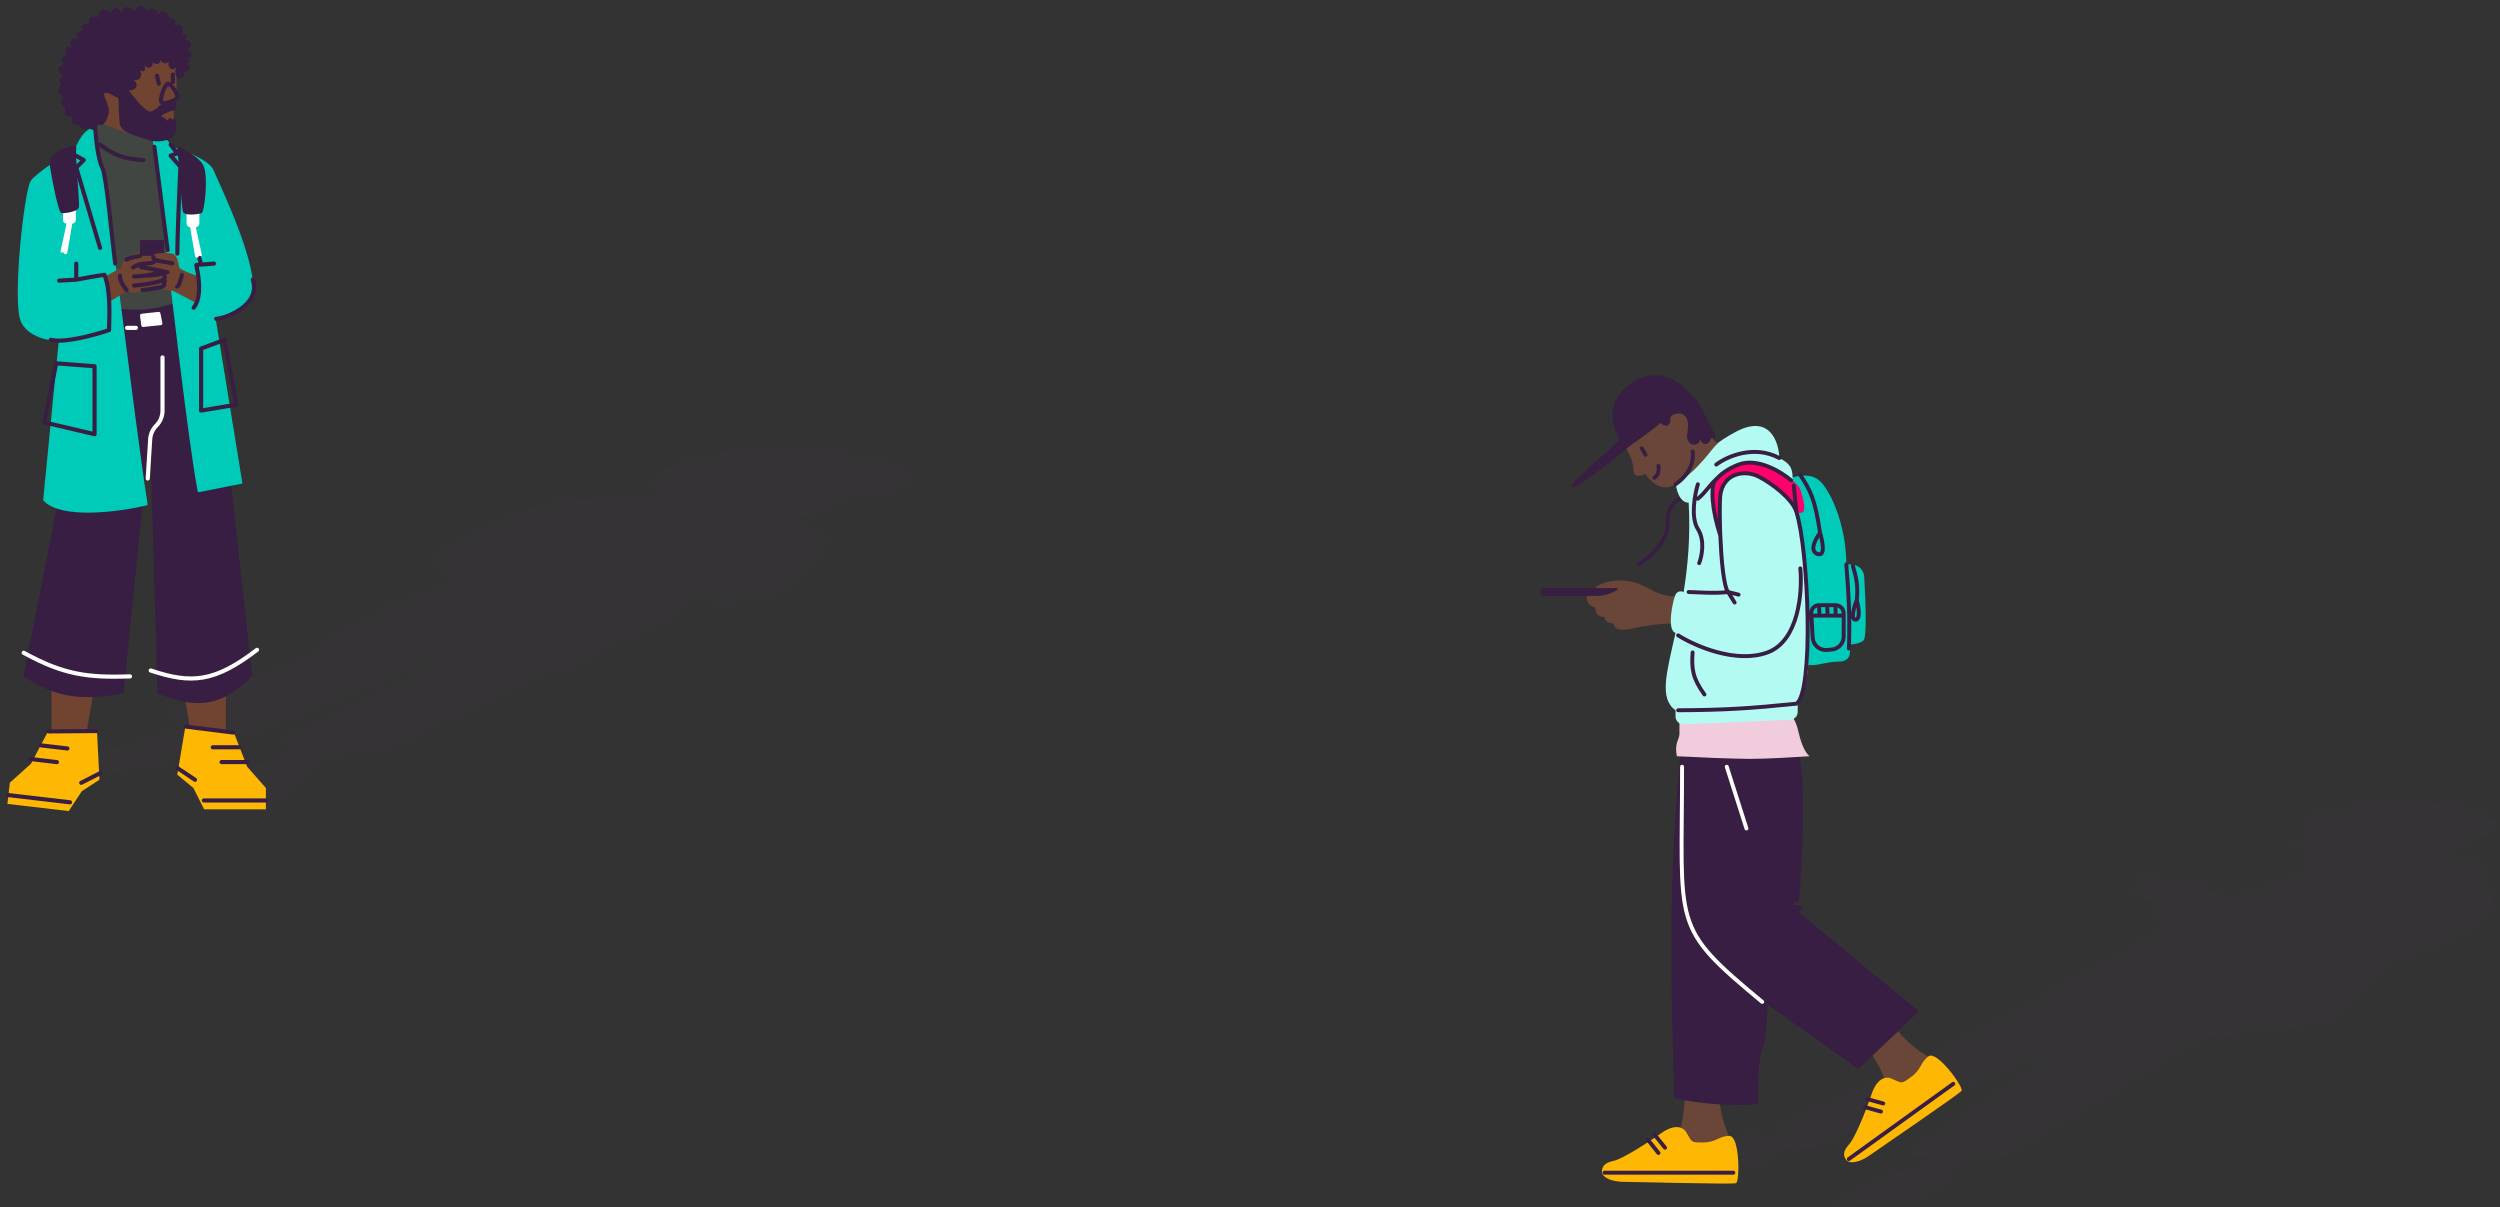 <svg width="294" height="142" viewBox="0 0 294 142" fill="none" xmlns="http://www.w3.org/2000/svg">
<rect x="0" y="0" width="294" height="142" fill="#333333" stroke="none"/>
<g opacity="0.1">
<path d="M35.316 90.533C37.647 89.562 39.981 88.595 42.318 87.63C40.621 87.338 38.936 87.048 37.263 86.762C35.431 87.808 33.584 88.855 31.723 89.901C32.909 90.112 34.107 90.322 35.316 90.533Z" fill="#4C3555"/>
<path d="M17.096 87.323C18.986 86.3 20.874 85.277 22.758 84.254C24.449 84.546 26.131 84.836 27.805 85.122C25.421 86.063 23.052 87.007 20.698 87.954C19.512 87.744 18.311 87.534 17.096 87.323Z" fill="#4C3555"/>
<path d="M32.843 87.113C35.776 88.744 38.62 88.867 45.437 88.139C54.508 83.76 63.426 79.367 72.192 74.959C75.081 73.029 77.922 71.094 80.717 69.153C75.415 68.323 70.108 67.49 64.794 66.654C49.159 72.266 34.062 77.943 19.501 83.684C21.57 85.525 23.975 85.999 29.144 86.472C38.984 82.433 48.971 78.414 59.105 74.415C50.398 78.653 41.644 82.886 32.843 87.113Z" fill="#4C3555"/>
<path d="M66.124 67.461C69.929 68.276 72.307 68.61 77.459 68.82C81.85 66.394 86.186 63.962 90.466 61.524C90.76 60.583 91.021 59.642 91.25 58.7C87.816 58.355 84.387 58.011 80.964 57.666C76.097 60.945 71.15 64.21 66.124 67.461Z" fill="#4C3555"/>
<path d="M92.905 61.27C92.776 61.065 92.641 60.855 92.5 60.638C91.731 60.522 90.964 60.405 90.201 60.288C88.889 61.086 85.26 63.295 81.288 65.716C77.255 68.118 63.508 75.757 59.474 78.291C59.43 78.317 59.465 78.344 59.527 78.352C61.834 78.539 64.15 78.726 66.475 78.913C71.484 76.136 76.407 73.348 81.245 70.548C82.821 70.723 87.163 70.933 89.496 70.381C94.102 69.311 96.991 64.278 97.546 63.471C97.96 62.831 93.979 61.594 92.905 61.27Z" fill="#4C3555"/>
<path d="M78.294 60.218C78.364 59.726 79.906 58.657 80.663 58.183C78.937 57.92 76.365 58.411 75.3 58.683C72.358 58.709 66.202 58.841 64.591 59.095C62.618 59.402 51.081 64.567 50.517 65.838C50.05 66.856 53.591 67.645 54.595 67.759C48.947 70.267 43.343 72.778 37.782 75.292C37.765 75.3 37.756 75.318 37.774 75.327C38.381 76.677 46.836 77.554 51.178 77.835C51.248 77.844 51.327 77.835 51.371 77.808C58.672 73.152 78.197 60.7 78.294 60.218Z" fill="#4C3555"/>
<path d="M99.448 58.736C100.405 58.303 101.359 57.873 102.31 57.446C100.654 56.727 98.987 56.002 97.308 55.272C94.724 55.769 92.153 56.263 89.593 56.754C88.607 56.608 87.617 56.458 86.625 56.306C85.322 56.955 84.021 57.604 82.724 58.253C83.349 58.525 86.308 59.411 87.691 59.823C89.47 59.823 91.249 59.823 93.028 59.823C93.985 59.887 94.942 59.954 95.899 60.025C96.31 59.843 96.715 59.662 97.114 59.481C97.686 59.227 98.365 59.113 98.646 59.086C99.113 59.078 99.377 58.849 99.448 58.736Z" fill="#4C3555"/>
<path d="M97.512 57.42C97.347 57.566 97.18 57.712 97.01 57.859L97.512 57.42ZM100.647 57.806C100.377 57.929 100.11 58.049 99.846 58.166L100.647 57.806ZM98.745 58.122C99.229 58.192 99.511 58.849 99.062 59.007C98.586 59.165 95.671 59.007 95.557 58.823C95.416 58.63 98.155 58.034 98.745 58.122Z" fill="#4C3555"/>
<path d="M98.41 59.113C98.41 59.113 97.794 59.104 97.388 59.069C97.159 59.06 96.543 59.025 95.953 58.937C95.213 58.823 93.522 59.104 92.466 58.946C91.62 58.814 90.968 57.815 90.722 57.324C92.148 57.569 93.223 57.332 92.703 56.947C93.848 57.236 94.975 56.964 94.861 56.648C95.495 56.973 96.156 56.771 96.138 56.569C96.851 57.008 97.943 56.78 98.234 56.631C98.111 56.833 99.238 56.982 99.784 56.78C99.942 57.104 100.638 57.104 101.246 57.087C100.163 57.315 100.876 57.727 102.144 57.534C99.599 58.078 102.329 58.534 103.069 58.008C103.985 58.148 104.927 57.973 104.469 57.683C105.05 57.771 105.376 57.587 104.936 57.473C106.028 57.639 106.671 57.315 105.931 57.034C107.305 57.069 107.921 56.789 106.504 56.473C107.596 56.473 107.543 56.201 106.424 56.201C107.904 55.982 107.596 55.508 105.843 55.491C106.97 55.429 106.979 55.131 106.09 55.114C106.556 55.035 106.169 54.93 105.773 55C106.327 54.772 105.544 54.325 104.011 54.517C104.742 54.184 103.157 53.851 102.179 54.044C102.488 53.684 101.343 53.325 99.802 53.684C99.846 53.342 98.348 52.992 97.115 53.36C97.283 53 96.164 52.737 95.152 53.071C94.447 52.685 93.293 52.448 92.36 52.904C91.233 52.597 89.982 52.597 89.964 52.93C88.37 52.702 87.666 52.807 87.974 53.141C87.005 52.922 86.081 52.992 86.327 53.369C85.218 53.079 84.046 53.193 84.293 53.623C82.787 53.237 82.417 53.623 82.399 53.869C81.14 53.728 80.937 54.044 80.999 54.219C79.123 54.088 79.528 54.526 79.969 54.763C78.656 54.745 78.568 55.017 78.692 55.158C76.992 55.298 77.529 55.64 78.031 55.789C76.499 55.982 76.957 56.289 77.353 56.412C75.962 56.719 77.045 56.938 77.767 57.017C76.437 57.367 77.555 57.552 78.304 57.596C77.837 57.973 79.053 58.051 79.713 58.034C80.259 58.437 81.246 58.253 81.659 58.113C82.197 58.358 83.315 58.279 84.575 57.911C85.86 57.543 85.235 56.745 86.01 56.78C86.794 56.806 87.454 57.28 87.868 57.341C88.282 57.403 86.318 58.201 85.667 58.727C85.006 59.244 88.406 59.989 89.128 60.244C89.868 60.489 91.963 60.84 93.743 60.805C95.178 60.77 95.971 60.323 96.182 60.103C96.288 59.989 96.2 59.954 95.671 59.937C95.618 59.77 95.319 59.779 94.658 59.867C94.729 59.797 94.306 59.507 93.936 59.507C94.051 59.367 97.107 59.533 97.318 59.595C97.529 59.665 98.41 59.113 98.41 59.113Z" fill="#4C3555"/>
<path d="M66.477 61.892C66.764 61.735 67.052 61.58 67.34 61.428C67.525 61.331 67.93 61.296 68.264 61.349C68.593 61.395 68.919 61.445 69.242 61.498C69.568 61.55 69.691 61.664 69.506 61.761C69.213 61.913 68.916 62.068 68.617 62.226C68.441 62.322 68.026 62.357 67.701 62.305C66.521 62.743 65.341 63.179 64.16 63.611C63.958 63.681 63.579 63.655 63.562 63.559C63.55 63.547 63.544 63.535 63.544 63.523C63.535 63.488 63.447 63.462 63.324 63.471C63.148 63.48 63.033 63.418 63.156 63.374C64.348 62.965 65.54 62.559 66.732 62.156C66.406 62.103 66.292 61.989 66.477 61.892Z" fill="#4C3555"/>
<path d="M74.401 58.429C75.793 58.516 75.643 58.674 75.405 58.736C74.718 58.955 70.94 61.471 70.376 61.673C69.804 61.875 67.312 61.603 66.862 61.507C66.387 61.401 68.333 59.595 69.179 58.902C69.989 58.209 72.684 58.315 74.401 58.429Z" fill="#4C3555"/>
<path d="M81.465 65.497C80.913 65.748 80.367 65.996 79.826 66.242C79.727 66.283 79.633 66.324 79.545 66.365C78.135 66.207 76.721 66.046 75.3 65.882C76.01 65.543 76.724 65.207 77.44 64.874C78.784 65.084 80.126 65.292 81.465 65.497Z" fill="#4C3555"/>
<path d="M81.068 67.224C81.024 67.356 82.486 67.873 83.226 68.11C82.354 68.645 81.623 68.899 79.888 69.294C79.096 68.908 78.303 68.525 77.51 68.145C76.7 68.092 76.004 67.794 75.758 67.654C74.657 67.549 72.261 67.338 71.504 67.312C70.755 67.285 70.359 67.093 70.245 67.005C69.047 67.028 67.843 67.055 66.634 67.084C67.092 66.639 67.55 66.195 68.008 65.751C69.241 65.745 70.488 65.736 71.751 65.725C72.015 65.453 73.257 65.453 73.873 65.479C74.402 65.4 75.591 65.418 76.119 65.435C75.984 65.494 75.852 65.555 75.723 65.619C76.474 65.736 77.229 65.853 77.986 65.97C78.435 65.83 79.615 66.04 81.051 66.286C82.504 66.523 81.104 67.049 81.068 67.224Z" fill="#4C3555"/>
<path d="M80.382 66.821C79.933 66.716 78.982 66.487 78.648 66.417C78.419 66.374 78.093 66.295 77.934 66.207L80.382 66.821ZM77.917 66.04C77.767 66.093 77.802 66.154 77.934 66.207L77.917 66.04ZM78.648 67.128C78.436 67.075 78.19 67.014 77.899 66.935L78.648 67.128ZM74.966 66.031C74.825 66.084 74.641 66.198 75.072 66.268C75.407 66.321 76.833 66.663 77.899 66.935L74.966 66.031ZM73.513 66.023C73.883 66.005 74.852 65.996 75.812 66.128C77.01 66.295 77.705 66.347 77.934 66.207L73.513 66.023ZM75.821 65.637C75.213 65.576 73.83 65.462 73.231 65.479L75.821 65.637ZM72.765 66.479C73.425 66.575 73.98 66.654 74.552 66.716L72.765 66.479ZM77.899 66.935C76.437 66.882 75.486 66.821 74.552 66.716L77.899 66.935ZM71.822 66.926C73.073 67.075 75.248 67.312 76.569 67.373L71.822 66.926ZM74.552 66.716C74.975 66.777 75.926 66.908 76.49 66.961C77.186 67.031 78.11 67.049 77.652 67.312C77.538 67.382 77.142 67.391 76.569 67.373L74.552 66.716ZM77.239 67.505C77.127 67.481 77.018 67.458 76.913 67.435L77.239 67.505ZM76.569 67.373C76.681 67.391 76.795 67.411 76.913 67.435L76.569 67.373ZM76.913 67.435C76.974 67.522 76.983 67.698 76.358 67.689C75.724 67.68 73.698 67.461 72.756 67.356L76.913 67.435ZM70.175 66.944C70.052 66.751 69.964 66.303 70.545 66.093L70.175 66.944ZM80.682 67.619C80.136 67.785 78.973 68.101 78.665 68.048L80.682 67.619Z" fill="#4C3555"/>
<path d="M80.823 58.209C79.977 58.709 78.269 59.832 78.234 60.349C78.172 60.858 72.914 64.058 70.977 65.374L80.823 58.209ZM74.429 58.92C74.846 59.101 75.266 59.288 75.689 59.481C75.007 59.533 74.332 59.589 73.663 59.648C72.483 61.173 71.267 62.696 70.017 64.216L74.429 58.92ZM89.594 60.761C86.759 62.533 83.896 64.301 81.008 66.067L89.594 60.761ZM92.747 61.103C92.824 61.308 92.903 61.51 92.985 61.708C92.515 61.679 92.046 61.653 91.576 61.629C91.752 61.892 91.928 62.158 92.104 62.427C89.454 63.488 83.782 65.795 82.223 66.487L92.747 61.103ZM64.601 64.383C64.096 64.646 63.588 64.909 63.077 65.172L64.601 64.383ZM63.077 65.172C63.077 65.172 67.058 65.523 68.106 65.646C67.516 66.584 65.217 67.601 63.403 68.461C60.787 68.355 55.213 68.013 53.469 67.513L63.077 65.172ZM63.077 65.172C62.126 65.043 61.178 64.915 60.233 64.786L63.077 65.172ZM79 69.478C81.809 69.171 83.729 67.794 84.117 67.513C84.393 67.549 84.671 67.584 84.953 67.619L79 69.478ZM81.316 70.556C82.628 70.767 89.92 71.056 91.55 69.627L81.316 70.556ZM86.248 61.103C83.192 60.551 81.686 60.174 80.074 59.165L86.248 61.103ZM87.137 67.899C86.403 67.806 85.675 67.712 84.953 67.619L87.137 67.899ZM84.953 67.619C85.353 67.291 85.749 66.964 86.142 66.637L84.953 67.619ZM52.148 68.811C53.986 69.168 55.823 69.525 57.661 69.881C55.465 70.992 53.272 72.1 51.082 73.205C49.062 72.626 47.031 72.044 44.988 71.46C47.36 70.577 49.746 69.694 52.148 68.811ZM80.25 71.758C78.724 71.705 77.203 71.653 75.689 71.6C73.41 72.576 71.132 73.555 68.854 74.538C70.78 74.719 72.712 74.9 74.649 75.081C76.528 73.976 78.395 72.868 80.25 71.758Z" fill="#4C3555"/>
<path d="M70.147 68.469C71.104 68.58 72.058 68.692 73.01 68.802C73.159 68.82 73.239 68.873 73.159 68.916C72.919 69.086 72.678 69.258 72.437 69.434C72.376 69.495 72.147 69.522 71.988 69.504C71.013 69.387 70.039 69.27 69.064 69.153C68.897 69.136 68.835 69.074 68.906 69.031C69.17 68.867 69.434 68.7 69.698 68.531C69.778 68.478 69.989 68.452 70.147 68.469Z" fill="#4C3555"/>
<path d="M89.171 65.637C89.517 65.485 89.858 65.339 90.192 65.198C90.404 65.102 90.307 64.979 89.981 64.927C89.658 64.88 89.335 64.83 89.012 64.778C88.686 64.734 88.22 64.769 88.008 64.856C87.68 65.003 87.345 65.149 87.004 65.295C86.793 65.391 86.907 65.505 87.233 65.558C86.447 66.061 85.663 66.564 84.882 67.066C84.732 67.154 85.04 67.224 85.322 67.189C85.375 67.177 85.428 67.169 85.481 67.163C85.578 67.154 85.701 67.163 85.754 67.189C85.815 67.242 86.062 67.233 86.124 67.18C86.811 66.689 87.498 66.198 88.184 65.707C88.51 65.76 88.96 65.725 89.171 65.637Z" fill="#4C3555"/>
<path d="M94.561 61.629C93.936 61.287 93.029 61.568 93.055 61.664C93.003 61.945 87.798 64.409 87.683 64.655C87.587 64.909 90.123 65.181 90.713 65.19C91.303 65.207 95.504 63.795 96.2 63.111C96.657 62.638 95.345 62.077 94.561 61.629Z" fill="#4C3555"/>
<path d="M34.386 92.251C35.231 91.626 36.071 91 36.905 90.375C35.36 89.989 33.831 89.603 32.316 89.217C30.32 89.93 28.335 90.647 26.363 91.366C26.427 91.676 26.492 91.983 26.556 92.287C26.151 92.696 25.752 93.102 25.359 93.505C27.378 93.868 29.407 94.23 31.444 94.593C32.26 94.265 33.085 93.935 33.919 93.602C34.066 93.152 34.221 92.702 34.386 92.251Z" fill="#4C3555"/>
<path d="M12.604 88.191C14.213 87.753 15.833 87.317 17.465 86.885C19.192 87.195 20.906 87.501 22.609 87.805C21.106 88.612 19.591 89.419 18.064 90.226C17.107 90.302 16.153 90.381 15.202 90.463C14.11 90.714 13.018 90.959 11.926 91.199C10.159 90.726 8.359 90.246 6.527 89.761C7.232 89.422 7.936 89.083 8.641 88.744C9.968 88.557 11.289 88.373 12.604 88.191Z" fill="#4C3555"/>
<path d="M36.805 90.392C35.326 90.007 33.855 89.621 32.393 89.235L36.805 90.392ZM35.757 91.199C34.806 91.035 33.864 90.872 32.93 90.708L35.757 91.199ZM35.018 92.058C34.072 91.889 33.139 91.725 32.217 91.567L35.018 92.058ZM32.464 94.181C30.368 93.806 28.301 93.438 26.264 93.076L32.464 94.181ZM27.585 91.927C27.414 91.629 27.238 91.334 27.056 91.041L27.585 91.927Z" fill="#4C3555"/>
<path d="M17.431 86.92C19.146 87.212 20.845 87.501 22.53 87.788L17.431 86.92ZM15.335 87.463C16.175 87.68 17.012 87.896 17.845 88.112L15.335 87.463ZM12.975 87.946C13.815 88.162 14.645 88.378 15.467 88.595L12.975 87.946ZM7.4 89.34C9.291 89.831 11.132 90.316 12.922 90.796L7.4 89.34ZM15.952 90.042C16.909 90.001 17.86 89.96 18.805 89.919L15.952 90.042Z" fill="#4C3555"/>
<path d="M67.815 69.013C67.363 68.943 66.902 68.87 66.433 68.794L67.815 69.013ZM68.854 71.082C66.976 71.936 65.103 72.79 63.236 73.643C62.637 73.915 61.747 74.117 60.77 74.213C59.863 74.31 59.061 74.485 58.471 74.731C57.003 75.338 55.533 75.95 54.059 76.563L68.854 71.082ZM31.602 85.762C26.67 84.999 24.327 84.385 21.623 82.509L31.602 85.762ZM34.508 85.876C37.59 87.306 40.382 87.665 49.083 86.999L34.508 85.876Z" fill="#4C3555"/>
</g>
<path d="M26.559 86.84V79.575H21.317L22.563 86.84H26.559Z" fill="#714432"/>
<path d="M6.062 86.84V79.575H11.304L10.058 86.84H6.062Z" fill="#714432"/>
<path d="M18.515 81.564C23.66 83.553 26.044 82.904 29.672 79.54L26.195 48.075L23.289 35.118H11.561L2.739 79.54C6.988 82.236 9.632 82.334 14.519 81.564L17.632 50.894L18.515 81.564Z" fill="#381E42"/>
<path d="M13.221 36.208C16.287 36.6 18.011 36.523 21.109 35.43L19.397 18.409L16.802 13.011L10.73 13.998L13.221 36.208Z" fill="#414642"/>
<path d="M20.33 17.266L19.448 16.229H17.943C18.151 18.062 18.742 23.12 19.448 28.683C20.15 34.215 22.14 52.041 23.251 57.803C23.262 57.859 23.316 57.891 23.372 57.88L28.511 56.862L25.365 37.486C26.464 37.365 29.097 36.5 29.62 34.842C30.646 31.588 25.78 21.608 25.105 20C24.566 18.713 21.212 17.561 20.33 17.266Z" fill="#00CBB9"/>
<path d="M11.923 19.446C11.467 18.533 11.18 16.125 11.093 15.035C9.972 15.035 9.138 16.661 8.861 17.474C7.374 18.356 4.243 20.349 3.62 21.262C2.842 22.404 1.441 35.257 2.427 37.748C3.216 39.74 6.184 40.169 6.911 40.083L5.078 58.789C5.075 58.818 5.084 58.846 5.104 58.867C7.197 61.128 14.024 60.197 17.281 59.426C17.334 59.414 17.366 59.368 17.358 59.315C15.727 48.725 12.379 20.357 11.923 19.446Z" fill="#00CBB9"/>
<path d="M20.749 10.78V7.614L16.234 5.02L14.054 9.898H12.186V14.568C12.767 14.9 15.127 15.71 16.234 16.073L18.828 14.568L20.437 14.153V12.804C20.437 12.181 20.645 11.783 20.749 11.662C20.956 11.496 20.835 11.005 20.749 10.78Z" fill="#714432"/>
<path d="M18.466 8.912L18.674 9.846M20.334 8.756V9.638M19.763 9.846C20.075 9.846 20.905 10.987 20.853 11.402C20.801 11.818 19.244 12.337 18.985 12.025C18.726 11.714 19.4 9.846 19.763 9.846Z" stroke="#381E42" stroke-width="0.486" stroke-linecap="round" stroke-linejoin="round"/>
<path d="M20.645 11.766C20.645 11.766 20.35 11.921 20.126 11.973C20.005 12.025 19.669 12.129 19.295 12.129C18.828 12.129 18.309 13.115 17.635 13.115C17.095 13.115 15.749 11.454 15.144 10.624C16.078 10.676 16.353 9.938 15.714 9.379C16.545 9.586 16.804 8.773 16.441 8.237C17.064 8.652 17.18 8.1 16.96 7.718C17.738 8.341 18.025 7.61 17.998 7.251C18.154 7.666 18.831 7.62 18.88 7.095C19.279 7.646 19.607 7.458 19.866 7.251C19.607 7.977 20.365 8.53 20.748 7.822C20.126 9.534 21.886 9.611 21.682 8.444C22.253 8.444 22.508 7.859 21.994 7.458C22.357 7.458 22.307 7.02 21.994 6.939C22.668 6.939 22.627 6.171 21.994 5.85C22.669 5.538 22.652 4.837 21.682 4.656C22.184 4.356 21.89 3.878 21.371 4.189C21.834 3.373 21.215 2.58 20.385 3.047C20.845 2.616 20.541 2.061 20.126 2.269C20.258 1.998 19.97 1.906 19.866 2.165C19.893 1.577 19.088 0.972 18.569 1.75C18.589 0.936 17.531 0.764 17.271 1.387C17.059 0.649 16.182 0.297 15.818 1.387C15.507 0.738 14.469 0.505 14.261 1.542C13.985 0.816 13.224 0.66 13.068 1.542C12.377 1.024 11.615 0.92 11.615 2.01C10.808 1.767 10.214 2.113 10.525 2.736C9.567 2.753 9.332 3.151 9.799 3.67C9.129 3.53 8.761 3.93 9.228 4.552C8.442 4.34 7.982 4.864 8.501 5.59C7.422 5.3 7.602 6.126 7.827 6.576C7.079 6.659 7.273 7.303 7.463 7.614C6.425 7.905 7.031 8.6 7.463 8.911C6.799 9.244 7.014 9.776 7.204 10.001C6.498 10.748 7.083 11.212 7.463 11.351C6.882 12.139 7.394 12.579 7.723 12.7C7.308 13.655 8.069 13.755 8.501 13.686C8.169 14.724 8.916 14.741 9.331 14.62C9.456 15.45 10.145 15.243 10.473 15.035C11.137 15.616 11.442 15.001 11.511 14.62C12.03 14.931 12.497 14.464 12.757 13.426C13.016 12.388 11.926 11.091 12.341 10.935C12.757 10.78 13.535 11.454 13.794 11.454C14.054 11.454 13.898 13.478 14.106 14.62C14.313 15.762 16.752 16.177 17.375 16.436C17.998 16.696 19.399 16.748 20.229 16.177C20.894 15.72 20.783 14.672 20.645 14.205C20.578 13.978 20.495 13.931 20.229 14.049C20.021 13.753 19.893 13.864 19.659 14.205C19.612 14.048 19.111 13.649 18.932 13.738C18.842 13.451 20.472 12.895 20.645 12.959C20.82 13.025 20.645 11.766 20.645 11.766Z" fill="#381E42"/>
<path d="M7.41 25.881V24.791C7.41 24.562 7.596 24.376 7.825 24.376H8.5C8.729 24.376 8.915 24.562 8.915 24.791V25.881C8.915 26.11 8.729 26.296 8.5 26.296L7.915 29.717C7.883 29.905 7.637 29.958 7.531 29.799L7.481 29.723C7.442 29.665 7.363 29.651 7.307 29.691C7.215 29.757 7.091 29.675 7.115 29.565L7.825 26.296C7.596 26.296 7.41 26.11 7.41 25.881Z" fill="white"/>
<path d="M8.157 17.253C8.957 17.029 9.027 17.345 8.961 17.531C8.831 18.122 9.382 23.848 9.285 24.374C9.187 24.899 7.563 25.115 7.218 25.066C6.874 25.018 6.112 21.113 5.88 19.604C5.647 18.095 7.156 17.534 8.157 17.253Z" fill="#381E42"/>
<path d="M19.289 28.242V30.058V30.372L16.46 30.687V28.242H19.289Z" fill="#381E42"/>
<path d="M21.107 31.49C21.246 31.742 22.655 32.27 23.342 32.503C23.537 33.72 23.468 34.397 23.027 35.611L20.303 34.179C19.8 34.319 19.069 33.982 18.767 33.795C18.045 33.923 16.489 34.221 16.042 34.389C15.595 34.557 15.158 34.319 14.995 34.179L13.074 35.367L12.34 32.538L14.366 31.42C14.198 30.834 14.878 30.477 15.239 30.373C15.435 30.065 16.089 29.756 16.392 29.639V30.093H17.998C18.068 29.709 18.941 29.744 19.989 29.779C21.037 29.814 20.932 31.176 21.107 31.49Z" fill="#714432"/>
<path d="M20.265 30.966C19.904 30.896 19.12 30.75 18.868 30.722C18.686 30.701 18.423 30.646 18.239 30.542M18.03 30.233C18.015 30.365 18.106 30.467 18.239 30.542M19.706 32.014C19.53 31.975 19.313 31.928 19.078 31.879M16.458 31.071C16.435 31.199 16.465 31.455 16.773 31.455C17.016 31.455 18.181 31.689 19.078 31.879M15.655 31.455C15.83 31.315 16.346 31.029 17.017 31.001C17.855 30.966 18.274 30.852 18.239 30.542M16.458 30.093C16.062 30.16 15.194 30.343 14.887 30.542M15.76 32.503C16.234 32.49 16.63 32.473 17.017 32.426M19.078 31.879C18.229 32.201 17.635 32.351 17.017 32.426M15.76 33.586C16.625 33.512 18.089 33.325 18.868 33.047M17.017 32.426C17.308 32.417 17.981 32.384 18.344 32.328C18.798 32.258 19.322 32.014 19.392 32.643C19.409 32.793 19.201 32.928 18.868 33.047M19.392 33.097L19.13 33.072M18.868 33.047L19.13 33.072M19.13 33.072C19.276 33.208 19.479 33.523 19.13 33.69C18.781 33.858 17.413 34.04 16.773 34.109M14.887 34.109C14.595 33.779 14.034 32.979 14.118 32.426M21.383 32.328C21.29 32.782 21.047 33.69 20.824 33.69" stroke="#381E42" stroke-width="0.486" stroke-linecap="round" stroke-linejoin="round"/>
<path d="M11.197 15.035C11.266 16.194 11.529 18.751 12.027 19.705C12.526 20.66 13.155 28.026 13.553 31.001M8.654 18.149L9.848 18.823L8.966 19.705L11.768 29.15M18.151 17.266L19.708 29.41M20.071 17.007L20.85 18.045L20.071 18.304L21.213 19.602C21.092 22.3 20.85 28.123 20.85 29.825M8.966 31.001V32.887M8.966 32.887C8.966 32.887 11.578 32.402 12.287 32.316C13.01 34.206 12.869 36.733 12.823 38.82C11.197 39.373 7.551 40.377 5.973 39.962M8.966 32.887L6.953 33M22.769 36.191C23.91 34.825 23.22 31.78 23.081 31.157L23.651 31.114M25.416 37.488C26.402 37.488 30.751 35.931 29.723 32.887M16.854 18.823C14.745 18.676 13.605 18.401 11.768 17.007M25.156 31.001L23.651 31.114M23.651 31.114L23.081 28.978M6.606 42.726L11.121 43.073V51.062L5.216 49.673L6.606 42.726ZM26.405 39.962L23.651 40.989V48.283L27.795 47.589L26.405 39.962Z" stroke="#381E42" stroke-width="0.486" stroke-linecap="round" stroke-linejoin="round"/>
<path d="M16.65 36.895L18.637 36.678C18.744 36.667 18.841 36.739 18.863 36.844L19.092 37.991C19.116 38.111 19.032 38.226 18.91 38.238L16.846 38.453C16.735 38.465 16.634 38.386 16.619 38.274L16.466 37.128C16.451 37.013 16.534 36.907 16.65 36.895Z" fill="white"/>
<path d="M23.445 26.296V25.207C23.445 24.977 23.259 24.791 23.03 24.791H22.355C22.126 24.791 21.94 24.977 21.94 25.207V26.296C21.94 26.526 22.126 26.712 22.355 26.712L22.941 30.133C22.973 30.321 23.218 30.373 23.324 30.214L23.375 30.139C23.413 30.081 23.492 30.066 23.549 30.107C23.64 30.172 23.765 30.09 23.741 29.98L23.03 26.712C23.259 26.712 23.445 26.526 23.445 26.296Z" fill="white"/>
<path d="M21.535 17.466C20.843 17.007 20.72 17.784 20.832 17.946C21.114 18.482 21.303 24.456 21.536 24.937C21.768 25.418 23.392 25.199 23.712 25.061C24.032 24.923 24.478 21.161 24.014 19.706C23.698 18.715 22.42 18.053 21.535 17.466Z" fill="#381E42"/>
<path d="M29.059 90.157L27.48 86.078L21.796 85.451L20.849 91.098L22.743 92.667L24.007 95.177H31.27V92.667L29.059 90.157Z" fill="#FEB702"/>
<path d="M3.647 89.809L5.69 85.942L11.409 85.981L11.692 91.7L9.627 93.037L8.08 95.383L0.867 94.537L1.159 92.044L3.647 89.809Z" fill="#FEB702"/>
<path d="M27.449 86.146L21.891 85.451M28.143 87.882H25.017M29.185 89.619H26.059M31.27 94.135H23.975M22.933 91.703L20.849 90.314" stroke="#381E42" stroke-width="0.486" stroke-linecap="round" stroke-linejoin="round"/>
<path d="M5.714 86.012L11.315 85.97M4.822 87.656L7.926 88.021M3.584 89.26L6.689 89.624M0.988 93.502L8.233 94.352M9.551 92.058L11.783 90.921" stroke="#381E42" stroke-width="0.486" stroke-linecap="round" stroke-linejoin="round"/>
<path d="M15.985 38.557H14.943M19.111 42.031V48.298C19.111 48.956 18.85 49.587 18.385 50.052V50.052C17.957 50.479 17.701 51.048 17.663 51.651L17.374 56.273M15.29 79.546C10.235 79.708 7.47 79.329 2.785 76.767M17.722 78.851C22.506 80.45 25.227 80.245 30.227 76.42" stroke="white" stroke-width="0.486" stroke-linecap="round" stroke-linejoin="round"/>
<g opacity="0.1">
<path d="M251.094 103.228C252.634 103.89 254.154 104.552 255.657 105.214C255.753 105.26 255.986 105.272 256.185 105.237C256.714 105.144 257.237 105.054 257.753 104.968C258.027 104.922 258.137 104.817 257.993 104.758C256.422 104.112 254.842 103.465 253.252 102.819C253.136 102.784 252.937 102.772 252.746 102.807C252.271 102.877 251.793 102.948 251.314 103.018C251.06 103.053 250.937 103.158 251.094 103.228Z" fill="#4C3555"/>
<path d="M258.717 103.835C259.752 104.069 259.649 104.653 259.477 104.91C258.888 104.965 258.299 105.015 257.71 105.062C257.587 104.883 257.461 104.704 257.333 104.525C256.724 104.443 255.504 104.221 255.504 104.081C255.518 103.917 257.409 103.532 258.717 103.835Z" fill="#4C3555"/>
<path d="M206.771 136.17C208.548 135.593 210.336 135.017 212.135 134.441C211.715 133.919 211.272 133.393 210.806 132.864C209.057 133.557 207.321 134.25 205.6 134.943C206.006 135.348 206.397 135.757 206.771 136.17Z" fill="#4C3555"/>
<path d="M227.843 138.377C229.25 137.552 230.647 136.722 232.036 135.889C230.455 135.874 228.898 135.854 227.363 135.831C226.244 136.695 225.114 137.56 223.972 138.424C225.237 138.408 226.528 138.393 227.843 138.377Z" fill="#4C3555"/>
<path d="M210.006 131.918C224.529 125.399 239.613 117.456 253.184 111.358C260.226 112.807 265.467 113.297 273.277 112.947C261.658 120.516 249.382 128.078 236.448 135.632C235.769 136.006 234.543 136.286 233.728 136.251C230.768 136.135 227.905 136.018 225.137 135.901C224.431 135.878 224.336 135.55 224.918 135.188C230.759 131.372 236.409 127.553 241.866 123.729C232.974 126.587 221.784 131.96 213.609 134.826C212.76 135.13 211.835 135.165 211.588 134.896C210.912 134.188 210.195 133.479 209.437 132.77C209.177 132.548 209.417 132.198 210.006 131.918Z" fill="#4C3555"/>
<path d="M272.25 103.275C273.394 104.186 279.1 101.721 279.285 101.557C276.84 101.078 269.229 102.317 271.291 102.901C269.29 103.31 264.632 104.793 262.583 105.482C257.822 104.069 255.507 105.342 253.91 106.183C252.629 106.861 253.856 108.438 254.685 109.232C252.081 110.482 243.251 115.271 239.298 117.409C239.298 117.409 249.471 113.367 253.657 111.405C257.877 109.442 268.297 104.63 272.25 103.275Z" fill="#4C3555"/>
<path d="M264.548 114.641C265.165 114.462 265.781 114.286 266.398 114.115C266.631 114.057 266.953 114.045 267.035 114.127C267.412 114.454 267.727 114.652 268.289 114.874C268.426 114.933 268.316 115.026 268.056 115.085C267.476 115.217 266.891 115.349 266.302 115.482C266.11 115.529 265.884 115.529 265.774 115.482C265.309 115.264 264.84 115.046 264.37 114.828C264.267 114.769 264.343 114.687 264.548 114.641Z" fill="#4C3555"/>
<path d="M252.136 112.982C255.767 113.987 258.082 114.349 263.885 114.08L252.136 112.982ZM249.704 117.129C246.79 119.559 243.769 121.992 240.641 124.43L249.704 117.129ZM226.843 133.915C228.757 133.97 230.709 134.028 232.701 134.09L226.843 133.915ZM238.983 134.266C236.85 134.203 234.756 134.145 232.701 134.09L238.983 134.266ZM232.701 134.09C241.401 128.873 249.772 123.647 257.815 118.414L232.701 134.09ZM215.692 134.114C215.199 133.514 214.683 132.914 214.144 132.315L215.692 134.114ZM212.274 130.504C212.922 131.112 213.546 131.715 214.144 132.315L212.274 130.504ZM214.144 132.315C222.282 129.278 233.424 123.737 242.257 120.715L214.144 132.315Z" fill="#4C3555"/>
<path d="M254.876 104.022C254.656 103.835 253.67 103.976 251.834 104.209C250.025 104.431 250.279 104.805 251.224 104.898C251.238 104.898 251.252 104.898 251.245 104.91C250.587 105.225 251.478 105.319 252.046 105.319C252.06 105.319 252.067 105.331 252.06 105.331C251.032 105.798 252.601 105.856 253.238 105.763C253.259 105.763 253.355 105.774 253.341 105.786C253.225 105.891 253.088 106.102 253.697 106.16C254.533 106.253 257.232 105.354 256.828 105.144C256.581 105.015 256.136 105.062 255.835 105.109C255.8 105.12 255.752 105.097 255.766 105.085C256.52 104.758 256.088 104.536 254.917 104.723C254.882 104.723 254.855 104.711 254.869 104.7C255.129 104.606 255.355 104.478 255.287 104.396C255.184 104.314 254.704 104.303 254.245 104.338C254.204 104.349 254.204 104.338 254.232 104.326C254.533 104.268 255.04 104.186 254.876 104.022Z" fill="#4C3555"/>
<path d="M271.261 98.614C272.035 98.263 271.96 97.305 271.823 96.873C272.392 96.721 273.7 96.359 274.31 96.079C275.091 95.728 281.572 96.511 286.292 97.048C291.019 97.586 285.874 98.952 285.25 99.209C284.764 99.42 287.1 100.494 287.559 100.95C284.901 101.534 278.79 102.515 278.79 102.515C278.79 102.515 276.838 101.838 276.749 101.511C271.323 102.387 270.699 100.868 270.782 99.805C267.959 99.63 270.302 99.058 271.261 98.614Z" fill="#4C3555"/>
<path d="M272.989 96.02C268.447 96.593 271.441 97.749 275.044 97.072C274.222 97.539 274.017 98.252 278.175 97.948C278.025 98.742 278.99 98.695 281.402 98.287C284.677 97.749 287.013 98.415 284.738 99.209C285.04 99.435 285.336 99.665 285.629 99.899C286.65 100.378 289.91 99.945 288.753 99.221C291.281 99.233 292.363 98.485 290.774 98.38C292.562 98.403 294.603 97.656 291.966 97.434C294.213 96.967 294.069 96.207 291.507 96.371C293.391 95.74 291.911 94.957 289.678 95.238C290.986 94.525 288.39 94.058 286.177 94.642C285.827 93.824 281.422 93.778 280.737 94.56C278.737 93.965 276.079 94.525 276.079 95.133C273.811 94.502 270.845 95.506 272.989 96.02Z" fill="#4C3555"/>
<path d="M275.893 101.627C276.078 101.627 276.332 101.616 276.599 101.592C278.64 101.464 282.764 101.02 283.812 100.518L275.893 101.627ZM283.484 98.567C283.365 98.738 283.246 98.913 283.127 99.093L283.484 98.567ZM274.55 98.322C274.523 98.501 274.486 98.68 274.441 98.859L274.55 98.322ZM272.687 100.518C272.984 100.479 273.281 100.444 273.578 100.413L272.687 100.518Z" fill="#4C3555"/>
<path d="M287.087 100.903C286.863 100.677 286.628 100.455 286.381 100.237C287.423 100.331 290.944 101.125 291.924 101.429C292.869 101.721 291.992 102.258 291.437 102.492C295.685 107.492 291.245 109.805 281.134 113.216C279.339 115.014 275.283 118.928 274.283 119.827C272.612 120.575 263.356 121.895 258.568 121.801C258.006 121.778 257.883 121.579 258.225 121.369C261.582 119.243 265.466 116.066 266.083 115.493C266.836 115.314 267.595 115.135 268.357 114.956C267.987 114.769 267.138 114.267 266.782 113.8C266.398 113.332 252.616 111.757 253.548 111.57C252.287 111.161 262.829 107.405 264.939 105.478C266.953 103.574 273.454 101.78 276.955 100.705C276.687 100.565 278.941 102.655 278.79 102.515C278.626 102.363 287.087 100.903 287.087 100.903Z" fill="#4C3555"/>
<path d="M206.545 133.857C206.7 134.028 206.851 134.203 206.997 134.382C206.878 134.437 206.755 134.491 206.627 134.546C207.052 134.966 207.459 135.387 207.847 135.808C208.107 135.722 208.365 135.636 208.621 135.551C208.118 135.971 207.612 136.395 207.1 136.824C205.67 137.322 204.399 138.054 202.997 138.553C202.623 138.592 202.253 138.63 201.888 138.669C200.298 137.369 198.501 136.061 196.496 134.744C196.455 134.721 196.414 134.686 196.407 134.663C196.316 134.445 196.222 134.23 196.126 134.02C196.065 133.903 196.229 133.728 196.517 133.623C197.165 133.397 197.811 133.167 198.455 132.934C198.723 132.84 199.017 132.817 199.236 132.864C200.798 133.269 199.667 136.185 201.156 136.59C201.218 136.602 203.819 133.868 203.901 133.868C204.782 133.868 205.664 133.864 206.545 133.857Z" fill="#4C3555"/>
<path d="M223.478 137.712C223.953 137.712 224.432 137.715 224.917 137.723C224.843 137.786 224.768 137.852 224.69 137.922C226.001 137.898 227.333 137.883 228.684 137.875C228.885 137.75 229.084 137.63 229.28 137.513C229.408 137.824 229.532 138.136 229.65 138.447C228.572 139.133 227.49 139.814 226.403 140.492C225.914 140.647 225.426 140.799 224.937 140.947C220.521 141.204 221.142 141.465 217.209 141.73C217.12 141.742 217.052 141.73 216.997 141.718C216.682 141.656 216.365 141.594 216.045 141.531C215.839 141.496 215.846 141.368 216.045 141.216C216.515 140.881 216.986 140.546 217.456 140.211C217.621 140.095 217.901 139.978 218.169 139.931C218.625 139.5 219.67 139.3 219.67 139.3C219.67 139.3 222.341 138.031 223.478 137.712Z" fill="#4C3555"/>
<path d="M204.126 133.997C204.126 133.997 207.127 134.289 207.25 133.249C207.305 132.198 204.126 133.997 204.126 133.997ZM204.126 133.997C205.291 134.055 207.353 134.289 206.264 134.826C205.195 135.352 204.414 134.499 204.126 133.997ZM204.126 133.997C203.501 134.083 200.363 136.913 199.738 136.999L204.126 133.997ZM204.126 133.997C203.715 133.779 200.788 136.31 200.368 136.099L204.126 133.997Z" fill="#4C3555"/>
<path d="M264.939 104.711C260.171 106.405 257.308 107.714 251.533 110.938L264.939 104.711ZM271.372 102.399C270.886 103.041 271.797 103.193 273.489 103.45C274.147 103.567 277.147 102.352 277.147 102.352L271.372 102.399ZM280.237 103.018C280.675 103.259 281.109 103.5 281.539 103.742C284.142 103.52 289.827 102.948 291.437 102.492C293.047 102.025 292.061 101.487 291.362 101.289L280.237 103.018ZM281.347 106.382C277.873 109.045 276.586 110.599 268.283 112.83L281.347 106.382ZM266.782 113.8C267.104 114.36 268.296 115.447 270.797 115.236C273.927 114.979 280.723 113.613 286.033 111.452L266.782 113.8ZM277.079 104.665C269.81 107.386 267.734 108.66 266.953 110.576L277.079 104.665ZM266.392 105.494C262.898 107.083 255.602 110.611 253.054 111.744C250.526 112.888 241.962 116.58 241.962 116.58L266.392 105.494ZM221.424 138.447C221.424 138.447 226.007 139.675 223.972 139.5C222.006 139.313 221.424 138.447 221.424 138.447ZM221.424 138.447C222.945 137.945 226.014 137.081 225.802 137.606C225.582 138.132 222.76 138.377 221.424 138.447ZM221.424 138.447C220.835 138.728 220.25 139.012 219.67 139.3L221.424 138.447ZM221.424 138.447C220.533 138.588 219.67 139.3 219.67 139.3L221.424 138.447Z" fill="#4C3555"/>
</g>
<path d="M198.276 58.498C197.504 58.549 195.99 59.209 196.114 61.433C196.237 63.658 193.899 65.656 192.715 66.377" stroke="#381E42" stroke-width="0.462" stroke-linecap="round" stroke-linejoin="round"/>
<path d="M197.504 132.963C197.874 131.932 198.006 131.117 198.122 129.101L202.293 128.174C201.922 129.904 202.86 132.603 203.375 133.736C202.345 134.096 200.068 134.817 199.203 134.817C198.338 134.817 197.71 133.581 197.504 132.963Z" fill="#694638"/>
<path d="M221.674 127.149C221.372 126.095 221.002 125.357 219.918 123.653L222.761 120.463C223.472 122.084 225.809 123.726 226.889 124.344C226.264 125.239 224.838 127.154 224.136 127.66C223.434 128.165 222.202 127.53 221.674 127.149Z" fill="#694638"/>
<path d="M195.343 133.272C197.073 132.036 198.021 132.654 198.278 133.117C199.051 134.353 198.742 134.353 200.287 134.353C201.831 134.353 202.14 133.581 203.376 133.581C204.612 133.581 204.612 138.988 204.149 139.143C203.685 139.297 192.407 138.988 191.017 138.988C189.627 138.988 188.391 138.525 188.391 137.752C188.391 136.98 189.009 136.671 189.781 136.516C190.554 136.362 193.18 134.817 195.343 133.272Z" fill="#FEB702"/>
<path d="M220.101 128.663C220.783 126.649 221.913 126.597 222.392 126.822C223.741 127.374 223.491 127.554 224.744 126.651C225.998 125.749 225.797 124.941 226.8 124.219C227.803 123.497 230.963 127.884 230.677 128.281C230.392 128.677 221.059 135.017 219.931 135.83C218.803 136.642 217.529 136.988 217.078 136.361C216.626 135.735 216.947 135.123 217.484 134.546C218.02 133.969 219.248 131.181 220.101 128.663Z" fill="#FEB702"/>
<path d="M196.887 129.101C196.332 111.402 196.355 102.162 197.66 88.315C201.934 87.079 210.7 85.441 211.565 88.778C212.43 92.115 211.925 101.601 211.565 105.927L210.792 106.39L212.028 106.545L211.565 107.317L225.624 118.904C225.129 119.522 220.68 123.694 218.517 125.702L207.857 118.132C207.857 119.368 207.734 122.149 207.239 123.385C206.745 124.621 206.724 128.122 206.776 129.719C206.371 130.19 199.687 129.944 196.887 129.101Z" fill="#381E42"/>
<path d="M197.812 90.169C197.812 109.171 196.423 108.862 207.236 117.823M203.066 90.169L205.383 97.43" stroke="white" stroke-width="0.462" stroke-linecap="round" stroke-linejoin="round"/>
<path d="M197.505 86.306V84.607L210.482 83.989C210.946 84.298 211.316 85.194 211.563 86.306C211.811 87.419 212.284 88.521 212.799 88.933C210.997 89.036 208.072 89.242 205.847 89.242C203.623 89.242 199.153 89.036 197.196 88.933C196.887 87.388 197.505 86.924 197.505 86.306Z" fill="#F1CCDC"/>
<path d="M193.798 69.158C195.528 70.146 196.682 70.188 197.042 70.085L196.579 73.329C195.343 73.329 193.952 73.484 191.789 73.947C190.059 74.318 189.729 73.689 189.781 73.329C188.916 73.329 188.699 72.814 188.699 72.557C187.711 72.557 187.567 71.836 187.618 71.475C186.506 71.104 186.485 70.239 186.691 69.93C188.374 70.149 189.15 69.954 190.245 69.312C189.833 69.364 187.618 69.405 187.618 69.158C187.618 68.849 190.553 67.304 193.798 69.158Z" fill="#694638"/>
<path d="M213.727 56.335C212.615 55.593 210.998 56.026 210.328 56.335C210.328 56.335 211.101 76.882 212.028 77.809C212.954 78.736 214.345 77.809 216.199 77.809C218.053 77.809 217.486 76.11 217.435 75.801C217.795 75.801 218.64 75.708 219.134 75.337C219.555 75.022 219.409 70.805 219.229 67.809C219.18 67.001 218.507 66.377 217.698 66.377H217.126C217.126 61.587 215.117 57.262 213.727 56.335Z" fill="#00CBB9"/>
<path d="M198.588 59.116C197.475 59.116 197.094 57.468 197.043 56.644C201.522 54.172 199.206 53.4 204.15 50.773C208.105 48.672 209.197 51.958 209.248 53.863C210.652 54.567 210.88 55.23 210.793 56.644C211.747 57.995 211.786 58.778 211.411 60.197C212.096 64.961 212.83 75.823 212.647 78.273C212.481 80.491 211.823 82.29 211.411 82.908V83.719C211.411 84.216 211.02 84.624 210.524 84.645L198.009 85.183C197.482 85.206 197.043 84.785 197.043 84.257V83.526C195.099 82.173 195.976 79.155 197.043 74.422C195.96 74.124 196.734 70.548 197.043 69.93C197.289 69.436 197.78 69.518 197.995 69.621C198.486 66.596 198.809 63.096 198.588 59.116Z" fill="#B3FAF3"/>
<path d="M211.563 57.262C211.769 57.519 212.181 58.992 212.181 59.734C212.181 60.475 211.563 60.352 211.254 60.197C210.018 57.416 207.379 56.022 204.765 55.562C204.096 55.768 202.695 56.428 202.448 57.416C202.201 58.405 202.242 61.227 202.294 62.051C201.367 60.197 201.181 57.107 202.294 55.871C203.406 54.635 205.229 54.326 206.002 54.326C208.164 54.879 209.16 55.298 210.482 56.285C210.877 56.538 211.244 56.858 211.563 57.262Z" fill="#FF006D"/>
<path d="M192.099 55.254C192.099 54.265 191.481 53.091 191.172 52.627L195.343 49.228C195.482 50.138 196.425 49.523 196.27 48.751C197.247 47.655 199.051 48.287 198.588 50.45C198.558 51.347 199.823 52.318 199.978 51.237C200.432 52.157 201.059 52.009 201.059 51.237L201.986 52.164C201.368 52.627 199.823 55.254 197.043 56.953C195.342 57.992 193.953 56.49 193.489 55.717C193.026 55.975 192.099 56.242 192.099 55.254Z" fill="#694639"/>
<path d="M181.592 70.085H187.649C188.538 70.085 189.411 69.843 190.173 69.385C190.28 69.322 190.235 69.158 190.11 69.158H181.592C181.336 69.158 181.129 69.365 181.129 69.621C181.129 69.877 181.336 70.085 181.592 70.085Z" fill="#381E42"/>
<path d="M211.717 55.871C212.837 57.582 213.45 58.605 214.035 62.669M214.035 62.669C213.52 63.339 212.737 64.77 213.726 65.141C214.715 65.512 214.344 63.648 214.035 62.669ZM217.125 66.377C217.414 70.074 217.556 72.167 217.434 76.264M217.897 66.531C218.353 68.092 218.505 68.969 218.361 70.548M218.361 70.548C218.052 71.321 217.588 72.866 218.206 72.866C218.824 72.866 218.567 71.321 218.361 70.548ZM213.024 72.402L213.171 74.985C213.221 75.854 213.98 76.511 214.848 76.436L215.405 76.387C216.203 76.318 216.816 75.649 216.816 74.848V72.402M213.024 72.402L213.008 72.13C212.978 71.607 213.395 71.166 213.919 71.166M213.024 72.402H213.972M216.816 72.402V72.132C216.816 71.599 216.383 71.166 215.85 71.166M216.816 72.402H215.868M214.92 72.402L214.884 71.166M214.92 72.402H213.972M214.92 72.402H215.868M214.884 71.166H213.919M214.884 71.166H215.85M213.972 72.402L213.919 71.166M215.868 72.402L215.85 71.166M203.22 69.621L204.456 69.93M203.22 69.621L203.993 70.857M203.22 69.621C201.727 69.827 199.203 69.621 198.585 69.621M203.22 69.621C202.708 68.963 202.424 65.837 202.308 62.978M197.35 74.719C199.306 75.955 204.147 78.087 207.855 76.728C211.563 75.368 211.975 69.57 211.717 66.84M211.254 60.197C210.79 58.652 208.319 56.798 206.774 56.026C205.229 55.253 202.602 55.562 202.293 58.343C202.23 59.163 202.229 61.007 202.308 62.978M211.254 60.197C212.719 64.76 213.307 81.519 211.254 82.753C205.818 83.31 202.768 83.505 197.35 83.526M211.254 60.197L210.945 57.107M210.636 56.489C209.503 55.511 206.681 53.77 204.456 54.635C203.152 55.143 202.425 55.718 201.83 56.346M199.667 58.652C200.651 57.832 200.903 57.222 201.83 56.346M199.667 56.953C199.306 58.137 198.802 60.846 199.667 62.206C200.532 63.565 200.13 65.45 199.821 66.222M200.439 81.672C199.04 79.733 198.919 78.653 199.049 76.728M201.83 56.346C201.038 57.094 201.372 60.152 202.308 62.978M201.83 54.635C203.047 53.709 206.235 52.256 209.245 53.863M199.049 53.09C199.203 53.812 199.018 55.593 197.041 56.953M194.569 56.18C194.973 55.85 195.105 55.57 195.032 54.79M193.07 52.711L193.513 53.484" stroke="#381E42" stroke-width="0.462" stroke-linecap="round" stroke-linejoin="round"/>
<path d="M188.699 137.907H203.839M195.033 135.589L193.797 134.044M195.806 134.971L194.57 133.427" stroke="#381E42" stroke-width="0.462" stroke-linecap="round" stroke-linejoin="round"/>
<path d="M217.419 136.306L229.705 127.458M221.205 130.724L219.299 130.193M221.47 129.771L219.565 129.24" stroke="#381E42" stroke-width="0.462" stroke-linecap="round" stroke-linejoin="round"/>
<path d="M196.423 49.228C196.578 50.155 195.627 50.374 195.188 49.537L198.586 46.293C199.822 46.602 200.904 50.001 201.522 50.773C202.016 51.391 201.522 51.545 201.213 51.545C200.966 52.534 199.977 52.318 199.977 51.545C199.822 52.781 198.123 52.472 198.432 50.928C199.05 47.683 196.269 48.61 196.423 49.228Z" fill="#381E42"/>
<path d="M191.667 45.203C194.967 42.847 197.685 44.89 198.78 46.38C198.869 46.502 198.846 46.67 198.735 46.772C196.094 49.198 194.395 50.542 191.433 52.614C191.303 52.704 191.125 52.684 191.028 52.559C189.773 50.958 188.363 47.564 191.667 45.203Z" fill="#381E42"/>
<path d="M184.837 57.262C184.466 56.891 188.451 53.702 190.466 51.721L191.433 52.614C189.219 54.519 185.207 57.633 184.837 57.262Z" fill="#381E42"/>
</svg>
